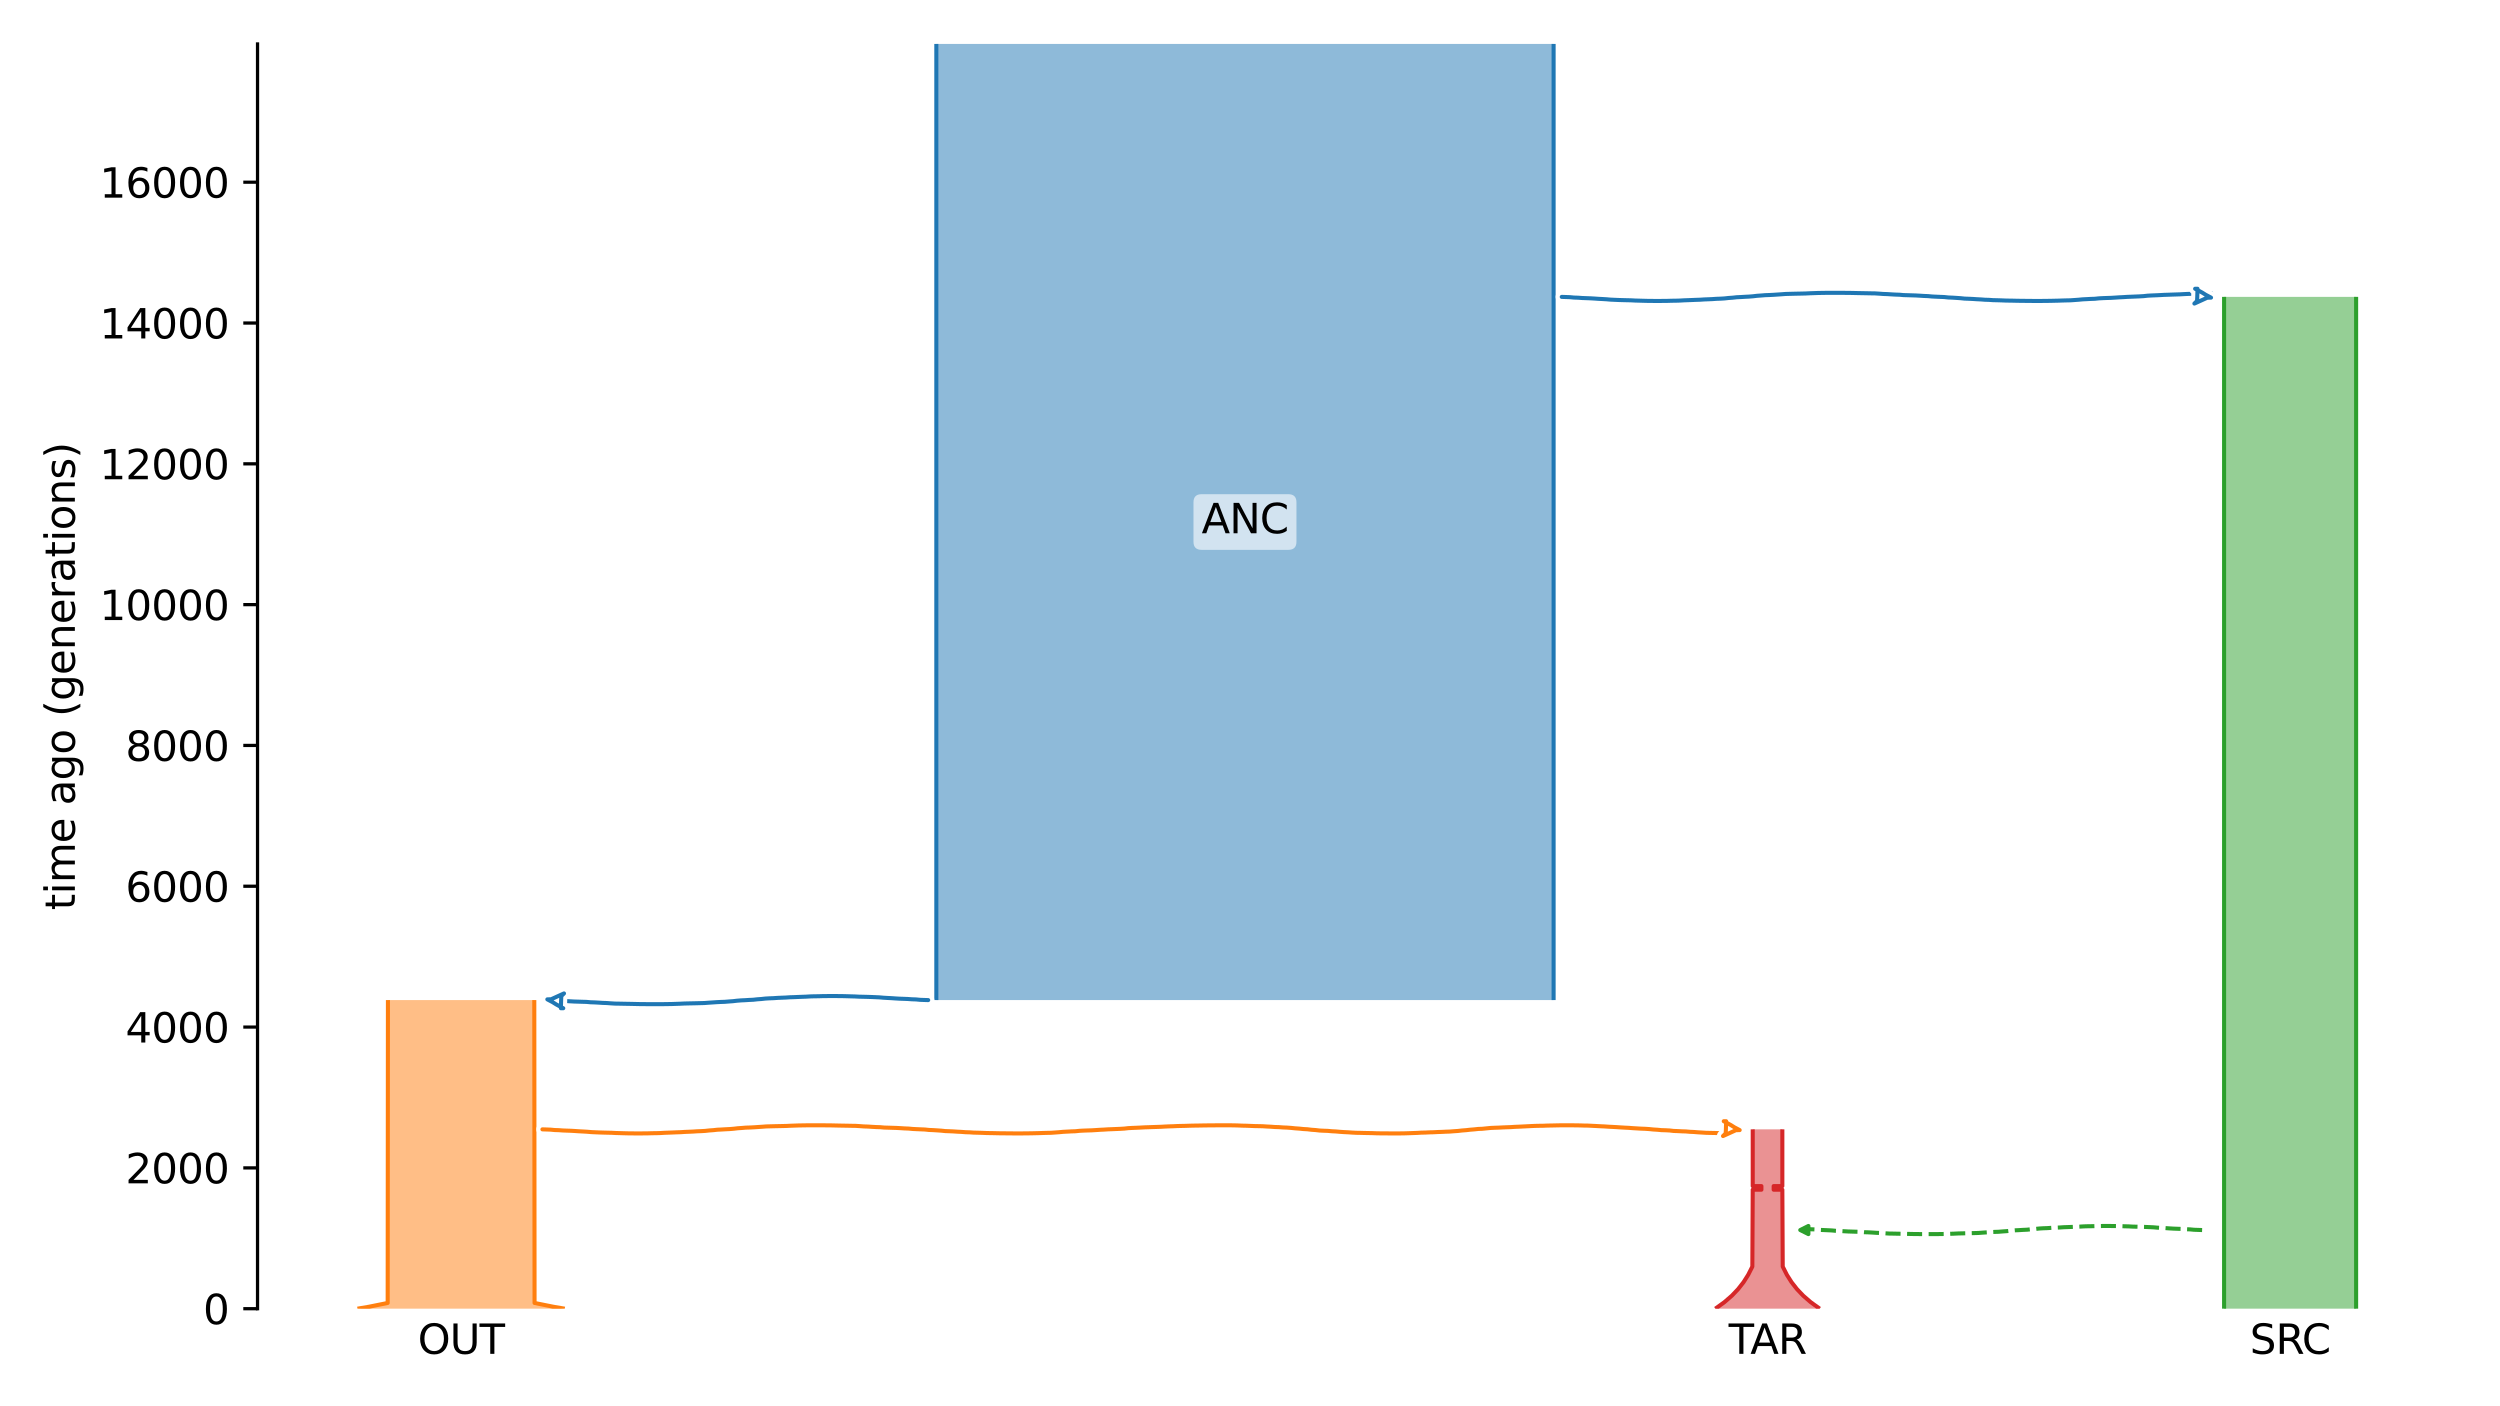 <?xml version="1.0" encoding="utf-8" standalone="no"?>
<!DOCTYPE svg PUBLIC "-//W3C//DTD SVG 1.1//EN"
  "http://www.w3.org/Graphics/SVG/1.1/DTD/svg11.dtd">
<svg xmlns:xlink="http://www.w3.org/1999/xlink" width="614.4pt" height="345.6pt" viewBox="0 0 614.4 345.6" xmlns="http://www.w3.org/2000/svg" version="1.1">
 <defs>
  <style type="text/css">*{stroke-linejoin: round; stroke-linecap: butt}</style>
 </defs>
 <g id="figure_1">
  <g id="patch_1">
   <path d="M 0 345.6 
L 614.4 345.6 
L 614.4 0 
L 0 0 
z
" style="fill: #ffffff"/>
  </g>
  <g id="axes_1">
   <g id="patch_2">
    <path d="M 63.291 321.622 
L 603.6 321.622 
L 603.6 10.8 
L 63.291 10.8 
z
" style="fill: #ffffff"/>
   </g>
   <path d="M 541.189 302.295 
L 540.189 302.263 
L 539.189 302.226 
L 538.189 302.129 
L 537.189 302.096 
L 536.189 302.022 
L 535.189 301.984 
L 534.189 301.948 
L 533.189 301.891 
L 532.189 301.82 
L 531.189 301.768 
L 530.189 301.709 
L 529.189 301.621 
L 528.189 301.575 
L 527.189 301.533 
L 526.189 301.502 
L 525.189 301.476 
L 524.189 301.455 
L 523.189 301.4 
L 522.189 301.373 
L 521.189 301.343 
L 520.189 301.317 
L 519.189 301.306 
L 518.189 301.296 
L 517.189 301.296 
L 516.189 301.306 
L 515.189 301.317 
L 514.189 301.349 
L 513.189 301.36 
L 512.189 301.39 
L 511.189 301.45 
L 510.189 301.487 
L 509.189 301.526 
L 508.189 301.568 
L 507.189 301.601 
L 506.189 301.668 
L 505.189 301.708 
L 504.189 301.75 
L 503.189 301.821 
L 502.189 301.857 
L 501.189 301.916 
L 500.189 302.027 
L 499.189 302.097 
L 498.189 302.21 
L 497.189 302.256 
L 496.189 302.317 
L 495.189 302.366 
L 494.189 302.447 
L 493.189 302.565 
L 492.189 302.635 
L 491.189 302.719 
L 490.189 302.752 
L 489.189 302.803 
L 488.189 302.871 
L 487.189 302.938 
L 486.189 303.014 
L 485.189 303.042 
L 484.189 303.068 
L 483.189 303.091 
L 482.189 303.11 
L 481.189 303.137 
L 480.189 303.187 
L 479.189 303.222 
L 478.189 303.258 
L 477.189 303.273 
L 476.189 303.289 
L 475.189 303.292 
L 474.189 303.295 
L 473.189 303.294 
L 472.189 303.292 
L 471.189 303.279 
L 470.189 303.27 
L 469.189 303.249 
L 468.189 303.226 
L 467.189 303.209 
L 466.189 303.19 
L 465.189 303.17 
L 464.189 303.153 
L 463.189 303.09 
L 462.189 303.015 
L 461.189 302.982 
L 460.189 302.915 
L 459.189 302.861 
L 458.189 302.827 
L 457.189 302.737 
L 456.189 302.708 
L 455.189 302.677 
L 454.189 302.646 
L 453.189 302.591 
L 452.189 302.527 
L 451.189 302.488 
L 450.189 302.392 
L 449.189 302.343 
L 448.189 302.299 
L 447.189 302.259 
L 446.189 302.151 
L 445.189 302.109 
L 443.432 302.047 
" clip-path="url(#pfd2dff879e)" style="fill: none; stroke-dasharray: 3.7,1.6; stroke-dashoffset: 0; stroke: #2ca02c"/>
   <g id="patch_3">
    <path d="M 230.112 10.8 
L 230.112 245.784 
M 381.814 10.8 
L 381.814 245.784 
" clip-path="url(#pfd2dff879e)" style="fill: none; stroke: #ffffff; stroke-width: 3; stroke-linejoin: miter"/>
    <path d="M 230.112 10.8 
L 230.112 245.784 
M 381.814 10.8 
L 381.814 245.784 
" clip-path="url(#pfd2dff879e)" style="fill: none; stroke: #1f77b4; stroke-linejoin: miter"/>
    <g id="PolyCollection_1">
     <path d="M 381.814 10.8 
L 230.112 10.8 
L 230.112 245.784 
L 381.814 245.784 
L 381.814 245.784 
L 381.814 10.8 
z
" clip-path="url(#pfd2dff879e)" style="fill: #1f77b4; fill-opacity: 0.5"/>
    </g>
    <g id="patch_4">
     <path d="M 95.338 245.784 
L 95.275 320.217 
L 90.641 321.149 
L 87.85 321.622 
M 131.308 245.784 
L 131.372 320.217 
L 136.006 321.149 
L 138.796 321.622 
L 138.796 321.622 
" clip-path="url(#pfd2dff879e)" style="fill: none; stroke: #ffffff; stroke-width: 3; stroke-linejoin: miter"/>
     <path d="M 95.338 245.784 
L 95.275 320.217 
L 90.641 321.149 
L 87.85 321.622 
M 131.308 245.784 
L 131.372 320.217 
L 136.006 321.149 
L 138.796 321.622 
L 138.796 321.622 
" clip-path="url(#pfd2dff879e)" style="fill: none; stroke: #ff7f0e; stroke-linejoin: miter"/>
     <g id="PolyCollection_2">
      <path d="M 131.308 245.784 
L 95.338 245.784 
L 95.338 320.203 
L 95.338 320.203 
L 95.275 320.217 
L 95.211 320.232 
L 95.147 320.246 
L 95.083 320.26 
L 95.019 320.275 
L 94.955 320.289 
L 94.89 320.303 
L 94.825 320.318 
L 94.76 320.332 
L 94.695 320.346 
L 94.629 320.361 
L 94.563 320.375 
L 94.497 320.389 
L 94.431 320.404 
L 94.364 320.418 
L 94.297 320.432 
L 94.23 320.447 
L 94.163 320.461 
L 94.096 320.475 
L 94.028 320.49 
L 93.96 320.504 
L 93.892 320.518 
L 93.823 320.533 
L 93.755 320.547 
L 93.686 320.561 
L 93.617 320.576 
L 93.547 320.59 
L 93.478 320.604 
L 93.408 320.619 
L 93.337 320.633 
L 93.267 320.647 
L 93.196 320.662 
L 93.126 320.676 
L 93.054 320.69 
L 92.983 320.705 
L 92.911 320.719 
L 92.839 320.733 
L 92.767 320.748 
L 92.695 320.762 
L 92.622 320.776 
L 92.549 320.791 
L 92.476 320.805 
L 92.403 320.819 
L 92.329 320.834 
L 92.255 320.848 
L 92.181 320.862 
L 92.106 320.877 
L 92.032 320.891 
L 91.957 320.905 
L 91.881 320.92 
L 91.806 320.934 
L 91.73 320.948 
L 91.654 320.963 
L 91.578 320.977 
L 91.501 320.991 
L 91.424 321.006 
L 91.347 321.02 
L 91.27 321.034 
L 91.192 321.049 
L 91.114 321.063 
L 91.036 321.077 
L 90.957 321.092 
L 90.879 321.106 
L 90.8 321.12 
L 90.72 321.135 
L 90.641 321.149 
L 90.561 321.163 
L 90.481 321.178 
L 90.4 321.192 
L 90.319 321.206 
L 90.238 321.221 
L 90.157 321.235 
L 90.076 321.249 
L 89.994 321.264 
L 89.911 321.278 
L 89.829 321.292 
L 89.746 321.307 
L 89.663 321.321 
L 89.58 321.335 
L 89.496 321.35 
L 89.412 321.364 
L 89.328 321.378 
L 89.244 321.393 
L 89.159 321.407 
L 89.074 321.421 
L 88.988 321.436 
L 88.903 321.45 
L 88.817 321.464 
L 88.73 321.479 
L 88.644 321.493 
L 88.557 321.507 
L 88.469 321.522 
L 88.382 321.536 
L 88.294 321.55 
L 88.206 321.565 
L 88.117 321.579 
L 88.029 321.593 
L 87.94 321.608 
L 87.85 321.622 
L 138.796 321.622 
L 138.796 321.622 
L 138.707 321.608 
L 138.618 321.593 
L 138.529 321.579 
L 138.441 321.565 
L 138.352 321.55 
L 138.265 321.536 
L 138.177 321.522 
L 138.09 321.507 
L 138.003 321.493 
L 137.916 321.479 
L 137.83 321.464 
L 137.744 321.45 
L 137.658 321.436 
L 137.573 321.421 
L 137.488 321.407 
L 137.403 321.393 
L 137.318 321.378 
L 137.234 321.364 
L 137.15 321.35 
L 137.067 321.335 
L 136.983 321.321 
L 136.9 321.307 
L 136.817 321.292 
L 136.735 321.278 
L 136.653 321.264 
L 136.571 321.249 
L 136.489 321.235 
L 136.408 321.221 
L 136.327 321.206 
L 136.246 321.192 
L 136.166 321.178 
L 136.086 321.163 
L 136.006 321.149 
L 135.926 321.135 
L 135.847 321.12 
L 135.768 321.106 
L 135.689 321.092 
L 135.611 321.077 
L 135.532 321.063 
L 135.454 321.049 
L 135.377 321.034 
L 135.299 321.02 
L 135.222 321.006 
L 135.145 320.991 
L 135.069 320.977 
L 134.992 320.963 
L 134.916 320.948 
L 134.841 320.934 
L 134.765 320.92 
L 134.69 320.905 
L 134.615 320.891 
L 134.54 320.877 
L 134.466 320.862 
L 134.391 320.848 
L 134.317 320.834 
L 134.244 320.819 
L 134.17 320.805 
L 134.097 320.791 
L 134.024 320.776 
L 133.952 320.762 
L 133.879 320.748 
L 133.807 320.733 
L 133.735 320.719 
L 133.663 320.705 
L 133.592 320.69 
L 133.521 320.676 
L 133.45 320.662 
L 133.379 320.647 
L 133.309 320.633 
L 133.239 320.619 
L 133.169 320.604 
L 133.099 320.59 
L 133.03 320.576 
L 132.961 320.561 
L 132.892 320.547 
L 132.823 320.533 
L 132.755 320.518 
L 132.686 320.504 
L 132.619 320.49 
L 132.551 320.475 
L 132.483 320.461 
L 132.416 320.447 
L 132.349 320.432 
L 132.282 320.418 
L 132.216 320.404 
L 132.149 320.389 
L 132.083 320.375 
L 132.017 320.361 
L 131.952 320.346 
L 131.887 320.332 
L 131.821 320.318 
L 131.756 320.303 
L 131.692 320.289 
L 131.627 320.275 
L 131.563 320.26 
L 131.499 320.246 
L 131.435 320.232 
L 131.372 320.217 
L 131.308 320.203 
L 131.308 320.203 
L 131.308 245.784 
z
" clip-path="url(#pfd2dff879e)" style="fill: #ff7f0e; fill-opacity: 0.5"/>
     </g>
     <g id="patch_5">
      <path d="M 546.592 72.964 
L 546.592 321.622 
M 579.04 72.964 
L 579.04 321.622 
" clip-path="url(#pfd2dff879e)" style="fill: none; stroke: #ffffff; stroke-width: 3; stroke-linejoin: miter"/>
      <path d="M 546.592 72.964 
L 546.592 321.622 
M 579.04 72.964 
L 579.04 321.622 
" clip-path="url(#pfd2dff879e)" style="fill: none; stroke: #2ca02c; stroke-linejoin: miter"/>
      <g id="PolyCollection_3">
       <path d="M 579.04 72.964 
L 546.592 72.964 
L 546.592 321.622 
L 579.04 321.622 
L 579.04 321.622 
L 579.04 72.964 
z
" clip-path="url(#pfd2dff879e)" style="fill: #2ca02c; fill-opacity: 0.5"/>
      </g>
      <g id="patch_6">
       <path d="M 430.75 277.552 
L 430.75 291.498 
L 432.884 291.498 
L 432.884 292.38 
L 430.75 292.38 
L 430.656 311.28 
L 429.634 313.306 
L 428.485 315.118 
L 427.151 316.824 
L 425.627 318.423 
L 423.783 320.023 
L 421.713 321.515 
L 421.55 321.622 
M 438.029 277.552 
L 438.029 291.498 
L 435.896 291.498 
L 435.896 292.38 
L 438.029 292.38 
L 438.123 311.28 
L 439.145 313.306 
L 440.294 315.118 
L 441.629 316.824 
L 443.152 318.423 
L 444.997 320.023 
L 447.067 321.515 
L 447.229 321.622 
L 447.229 321.622 
" clip-path="url(#pfd2dff879e)" style="fill: none; stroke: #ffffff; stroke-width: 3; stroke-linejoin: miter"/>
       <path d="M 430.75 277.552 
L 430.75 291.498 
L 432.884 291.498 
L 432.884 292.38 
L 430.75 292.38 
L 430.656 311.28 
L 429.634 313.306 
L 428.485 315.118 
L 427.151 316.824 
L 425.627 318.423 
L 423.783 320.023 
L 421.713 321.515 
L 421.55 321.622 
M 438.029 277.552 
L 438.029 291.498 
L 435.896 291.498 
L 435.896 292.38 
L 438.029 292.38 
L 438.123 311.28 
L 439.145 313.306 
L 440.294 315.118 
L 441.629 316.824 
L 443.152 318.423 
L 444.997 320.023 
L 447.067 321.515 
L 447.229 321.622 
L 447.229 321.622 
" clip-path="url(#pfd2dff879e)" style="fill: none; stroke: #d62728; stroke-linejoin: miter"/>
       <g id="PolyCollection_4">
        <path d="M 438.029 277.552 
L 430.75 277.552 
L 430.75 291.498 
L 432.884 291.498 
L 432.884 292.38 
L 430.75 292.38 
L 430.75 311.067 
L 430.75 311.067 
L 430.704 311.174 
L 430.656 311.28 
L 430.609 311.387 
L 430.56 311.494 
L 430.511 311.6 
L 430.461 311.707 
L 430.411 311.813 
L 430.36 311.92 
L 430.308 312.027 
L 430.256 312.133 
L 430.203 312.24 
L 430.149 312.347 
L 430.095 312.453 
L 430.04 312.56 
L 429.984 312.666 
L 429.928 312.773 
L 429.871 312.88 
L 429.813 312.986 
L 429.754 313.093 
L 429.695 313.199 
L 429.634 313.306 
L 429.574 313.413 
L 429.512 313.519 
L 429.449 313.626 
L 429.386 313.733 
L 429.322 313.839 
L 429.257 313.946 
L 429.191 314.052 
L 429.124 314.159 
L 429.057 314.266 
L 428.989 314.372 
L 428.919 314.479 
L 428.849 314.585 
L 428.778 314.692 
L 428.706 314.799 
L 428.634 314.905 
L 428.56 315.012 
L 428.485 315.118 
L 428.409 315.225 
L 428.333 315.332 
L 428.255 315.438 
L 428.177 315.545 
L 428.097 315.652 
L 428.016 315.758 
L 427.935 315.865 
L 427.852 315.971 
L 427.768 316.078 
L 427.683 316.185 
L 427.597 316.291 
L 427.51 316.398 
L 427.422 316.504 
L 427.333 316.611 
L 427.242 316.718 
L 427.151 316.824 
L 427.058 316.931 
L 426.964 317.038 
L 426.869 317.144 
L 426.772 317.251 
L 426.675 317.357 
L 426.576 317.464 
L 426.476 317.571 
L 426.374 317.677 
L 426.272 317.784 
L 426.168 317.89 
L 426.062 317.997 
L 425.956 318.104 
L 425.847 318.21 
L 425.738 318.317 
L 425.627 318.423 
L 425.515 318.53 
L 425.401 318.637 
L 425.286 318.743 
L 425.169 318.85 
L 425.051 318.957 
L 424.931 319.063 
L 424.81 319.17 
L 424.687 319.276 
L 424.563 319.383 
L 424.437 319.49 
L 424.31 319.596 
L 424.18 319.703 
L 424.05 319.809 
L 423.917 319.916 
L 423.783 320.023 
L 423.647 320.129 
L 423.509 320.236 
L 423.37 320.343 
L 423.229 320.449 
L 423.085 320.556 
L 422.941 320.662 
L 422.794 320.769 
L 422.645 320.876 
L 422.495 320.982 
L 422.342 321.089 
L 422.188 321.195 
L 422.032 321.302 
L 421.873 321.409 
L 421.713 321.515 
L 421.55 321.622 
L 447.229 321.622 
L 447.229 321.622 
L 447.067 321.515 
L 446.906 321.409 
L 446.748 321.302 
L 446.592 321.195 
L 446.437 321.089 
L 446.285 320.982 
L 446.134 320.876 
L 445.986 320.769 
L 445.839 320.662 
L 445.694 320.556 
L 445.551 320.449 
L 445.41 320.343 
L 445.27 320.236 
L 445.133 320.129 
L 444.997 320.023 
L 444.863 319.916 
L 444.73 319.809 
L 444.599 319.703 
L 444.47 319.596 
L 444.342 319.49 
L 444.216 319.383 
L 444.092 319.276 
L 443.969 319.17 
L 443.848 319.063 
L 443.728 318.957 
L 443.61 318.85 
L 443.494 318.743 
L 443.378 318.637 
L 443.265 318.53 
L 443.152 318.423 
L 443.042 318.317 
L 442.932 318.21 
L 442.824 318.104 
L 442.717 317.997 
L 442.612 317.89 
L 442.508 317.784 
L 442.405 317.677 
L 442.304 317.571 
L 442.204 317.464 
L 442.105 317.357 
L 442.007 317.251 
L 441.911 317.144 
L 441.816 317.038 
L 441.722 316.931 
L 441.629 316.824 
L 441.537 316.718 
L 441.447 316.611 
L 441.357 316.504 
L 441.269 316.398 
L 441.182 316.291 
L 441.096 316.185 
L 441.011 316.078 
L 440.928 315.971 
L 440.845 315.865 
L 440.763 315.758 
L 440.683 315.652 
L 440.603 315.545 
L 440.524 315.438 
L 440.447 315.332 
L 440.37 315.225 
L 440.294 315.118 
L 440.22 315.012 
L 440.146 314.905 
L 440.073 314.799 
L 440.001 314.692 
L 439.93 314.585 
L 439.86 314.479 
L 439.791 314.372 
L 439.723 314.266 
L 439.655 314.159 
L 439.588 314.052 
L 439.523 313.946 
L 439.458 313.839 
L 439.394 313.733 
L 439.33 313.626 
L 439.268 313.519 
L 439.206 313.413 
L 439.145 313.306 
L 439.085 313.199 
L 439.025 313.093 
L 438.967 312.986 
L 438.909 312.88 
L 438.852 312.773 
L 438.795 312.666 
L 438.74 312.56 
L 438.684 312.453 
L 438.63 312.347 
L 438.576 312.24 
L 438.524 312.133 
L 438.471 312.027 
L 438.42 311.92 
L 438.369 311.813 
L 438.318 311.707 
L 438.269 311.6 
L 438.219 311.494 
L 438.171 311.387 
L 438.123 311.28 
L 438.076 311.174 
L 438.029 311.067 
L 438.029 311.067 
L 438.029 292.38 
L 435.896 292.38 
L 435.896 291.498 
L 438.029 291.498 
L 438.029 277.552 
z
" clip-path="url(#pfd2dff879e)" style="fill: #d62728; fill-opacity: 0.5"/>
       </g>
       <g id="matplotlib.axis_1">
        <g id="xtick_1">
         <g id="line2d_1"/>
         <g id="text_1">
          <!-- OUT -->
          <g transform="translate(102.674 332.72) scale(0.1 -0.1)">
           <defs>
            <path id="DejaVuSans-4f" d="M 2522 4238 
Q 1834 4238 1429 3725 
Q 1025 3213 1025 2328 
Q 1025 1447 1429 934 
Q 1834 422 2522 422 
Q 3209 422 3611 934 
Q 4013 1447 4013 2328 
Q 4013 3213 3611 3725 
Q 3209 4238 2522 4238 
z
M 2522 4750 
Q 3503 4750 4090 4092 
Q 4678 3434 4678 2328 
Q 4678 1225 4090 567 
Q 3503 -91 2522 -91 
Q 1538 -91 948 565 
Q 359 1222 359 2328 
Q 359 3434 948 4092 
Q 1538 4750 2522 4750 
z
" transform="scale(0.016)"/>
            <path id="DejaVuSans-55" d="M 556 4666 
L 1191 4666 
L 1191 1831 
Q 1191 1081 1462 751 
Q 1734 422 2344 422 
Q 2950 422 3222 751 
Q 3494 1081 3494 1831 
L 3494 4666 
L 4128 4666 
L 4128 1753 
Q 4128 841 3676 375 
Q 3225 -91 2344 -91 
Q 1459 -91 1007 375 
Q 556 841 556 1753 
L 556 4666 
z
" transform="scale(0.016)"/>
            <path id="DejaVuSans-54" d="M -19 4666 
L 3928 4666 
L 3928 4134 
L 2272 4134 
L 2272 0 
L 1638 0 
L 1638 4134 
L -19 4134 
L -19 4666 
z
" transform="scale(0.016)"/>
           </defs>
           <use xlink:href="#DejaVuSans-4f"/>
           <use xlink:href="#DejaVuSans-55" x="78.711"/>
           <use xlink:href="#DejaVuSans-54" x="151.904"/>
          </g>
         </g>
        </g>
        <g id="xtick_2">
         <g id="line2d_2"/>
         <g id="text_2">
          <!-- SRC -->
          <g transform="translate(552.927 332.72) scale(0.1 -0.1)">
           <defs>
            <path id="DejaVuSans-53" d="M 3425 4513 
L 3425 3897 
Q 3066 4069 2747 4153 
Q 2428 4238 2131 4238 
Q 1616 4238 1336 4038 
Q 1056 3838 1056 3469 
Q 1056 3159 1242 3001 
Q 1428 2844 1947 2747 
L 2328 2669 
Q 3034 2534 3370 2195 
Q 3706 1856 3706 1288 
Q 3706 609 3251 259 
Q 2797 -91 1919 -91 
Q 1588 -91 1214 -16 
Q 841 59 441 206 
L 441 856 
Q 825 641 1194 531 
Q 1563 422 1919 422 
Q 2459 422 2753 634 
Q 3047 847 3047 1241 
Q 3047 1584 2836 1778 
Q 2625 1972 2144 2069 
L 1759 2144 
Q 1053 2284 737 2584 
Q 422 2884 422 3419 
Q 422 4038 858 4394 
Q 1294 4750 2059 4750 
Q 2388 4750 2728 4690 
Q 3069 4631 3425 4513 
z
" transform="scale(0.016)"/>
            <path id="DejaVuSans-52" d="M 2841 2188 
Q 3044 2119 3236 1894 
Q 3428 1669 3622 1275 
L 4263 0 
L 3584 0 
L 2988 1197 
Q 2756 1666 2539 1819 
Q 2322 1972 1947 1972 
L 1259 1972 
L 1259 0 
L 628 0 
L 628 4666 
L 2053 4666 
Q 2853 4666 3247 4331 
Q 3641 3997 3641 3322 
Q 3641 2881 3436 2590 
Q 3231 2300 2841 2188 
z
M 1259 4147 
L 1259 2491 
L 2053 2491 
Q 2509 2491 2742 2702 
Q 2975 2913 2975 3322 
Q 2975 3731 2742 3939 
Q 2509 4147 2053 4147 
L 1259 4147 
z
" transform="scale(0.016)"/>
            <path id="DejaVuSans-43" d="M 4122 4306 
L 4122 3641 
Q 3803 3938 3442 4084 
Q 3081 4231 2675 4231 
Q 1875 4231 1450 3742 
Q 1025 3253 1025 2328 
Q 1025 1406 1450 917 
Q 1875 428 2675 428 
Q 3081 428 3442 575 
Q 3803 722 4122 1019 
L 4122 359 
Q 3791 134 3420 21 
Q 3050 -91 2638 -91 
Q 1578 -91 968 557 
Q 359 1206 359 2328 
Q 359 3453 968 4101 
Q 1578 4750 2638 4750 
Q 3056 4750 3426 4639 
Q 3797 4528 4122 4306 
z
" transform="scale(0.016)"/>
           </defs>
           <use xlink:href="#DejaVuSans-53"/>
           <use xlink:href="#DejaVuSans-52" x="63.477"/>
           <use xlink:href="#DejaVuSans-43" x="127.959"/>
          </g>
         </g>
        </g>
        <g id="xtick_3">
         <g id="line2d_3"/>
         <g id="text_3">
          <!-- TAR -->
          <g transform="translate(424.829 332.72) scale(0.1 -0.1)">
           <defs>
            <path id="DejaVuSans-41" d="M 2188 4044 
L 1331 1722 
L 3047 1722 
L 2188 4044 
z
M 1831 4666 
L 2547 4666 
L 4325 0 
L 3669 0 
L 3244 1197 
L 1141 1197 
L 716 0 
L 50 0 
L 1831 4666 
z
" transform="scale(0.016)"/>
           </defs>
           <use xlink:href="#DejaVuSans-54"/>
           <use xlink:href="#DejaVuSans-41" x="53.334"/>
           <use xlink:href="#DejaVuSans-52" x="121.742"/>
          </g>
         </g>
        </g>
       </g>
       <g id="matplotlib.axis_2">
        <g id="ytick_1">
         <g id="line2d_4">
          <defs>
           <path id="mdf2fa608f6" d="M 0 0 
L -3.5 0 
" style="stroke: #000000; stroke-width: 0.8"/>
          </defs>
          <g>
           <use xlink:href="#mdf2fa608f6" x="63.291" y="321.622" style="stroke: #000000; stroke-width: 0.8"/>
          </g>
         </g>
         <g id="text_4">
          <!-- 0 -->
          <g transform="translate(49.928 325.421) scale(0.1 -0.1)">
           <defs>
            <path id="DejaVuSans-30" d="M 2034 4250 
Q 1547 4250 1301 3770 
Q 1056 3291 1056 2328 
Q 1056 1369 1301 889 
Q 1547 409 2034 409 
Q 2525 409 2770 889 
Q 3016 1369 3016 2328 
Q 3016 3291 2770 3770 
Q 2525 4250 2034 4250 
z
M 2034 4750 
Q 2819 4750 3233 4129 
Q 3647 3509 3647 2328 
Q 3647 1150 3233 529 
Q 2819 -91 2034 -91 
Q 1250 -91 836 529 
Q 422 1150 422 2328 
Q 422 3509 836 4129 
Q 1250 4750 2034 4750 
z
" transform="scale(0.016)"/>
           </defs>
           <use xlink:href="#DejaVuSans-30"/>
          </g>
         </g>
        </g>
        <g id="ytick_2">
         <g id="line2d_5">
          <g>
           <use xlink:href="#mdf2fa608f6" x="63.291" y="287.016" style="stroke: #000000; stroke-width: 0.8"/>
          </g>
         </g>
         <g id="text_5">
          <!-- 2000 -->
          <g transform="translate(30.841 290.816) scale(0.1 -0.1)">
           <defs>
            <path id="DejaVuSans-32" d="M 1228 531 
L 3431 531 
L 3431 0 
L 469 0 
L 469 531 
Q 828 903 1448 1529 
Q 2069 2156 2228 2338 
Q 2531 2678 2651 2914 
Q 2772 3150 2772 3378 
Q 2772 3750 2511 3984 
Q 2250 4219 1831 4219 
Q 1534 4219 1204 4116 
Q 875 4013 500 3803 
L 500 4441 
Q 881 4594 1212 4672 
Q 1544 4750 1819 4750 
Q 2544 4750 2975 4387 
Q 3406 4025 3406 3419 
Q 3406 3131 3298 2873 
Q 3191 2616 2906 2266 
Q 2828 2175 2409 1742 
Q 1991 1309 1228 531 
z
" transform="scale(0.016)"/>
           </defs>
           <use xlink:href="#DejaVuSans-32"/>
           <use xlink:href="#DejaVuSans-30" x="63.623"/>
           <use xlink:href="#DejaVuSans-30" x="127.246"/>
           <use xlink:href="#DejaVuSans-30" x="190.869"/>
          </g>
         </g>
        </g>
        <g id="ytick_3">
         <g id="line2d_6">
          <g>
           <use xlink:href="#mdf2fa608f6" x="63.291" y="252.411" style="stroke: #000000; stroke-width: 0.8"/>
          </g>
         </g>
         <g id="text_6">
          <!-- 4000 -->
          <g transform="translate(30.841 256.21) scale(0.1 -0.1)">
           <defs>
            <path id="DejaVuSans-34" d="M 2419 4116 
L 825 1625 
L 2419 1625 
L 2419 4116 
z
M 2253 4666 
L 3047 4666 
L 3047 1625 
L 3713 1625 
L 3713 1100 
L 3047 1100 
L 3047 0 
L 2419 0 
L 2419 1100 
L 313 1100 
L 313 1709 
L 2253 4666 
z
" transform="scale(0.016)"/>
           </defs>
           <use xlink:href="#DejaVuSans-34"/>
           <use xlink:href="#DejaVuSans-30" x="63.623"/>
           <use xlink:href="#DejaVuSans-30" x="127.246"/>
           <use xlink:href="#DejaVuSans-30" x="190.869"/>
          </g>
         </g>
        </g>
        <g id="ytick_4">
         <g id="line2d_7">
          <g>
           <use xlink:href="#mdf2fa608f6" x="63.291" y="217.806" style="stroke: #000000; stroke-width: 0.8"/>
          </g>
         </g>
         <g id="text_7">
          <!-- 6000 -->
          <g transform="translate(30.841 221.605) scale(0.1 -0.1)">
           <defs>
            <path id="DejaVuSans-36" d="M 2113 2584 
Q 1688 2584 1439 2293 
Q 1191 2003 1191 1497 
Q 1191 994 1439 701 
Q 1688 409 2113 409 
Q 2538 409 2786 701 
Q 3034 994 3034 1497 
Q 3034 2003 2786 2293 
Q 2538 2584 2113 2584 
z
M 3366 4563 
L 3366 3988 
Q 3128 4100 2886 4159 
Q 2644 4219 2406 4219 
Q 1781 4219 1451 3797 
Q 1122 3375 1075 2522 
Q 1259 2794 1537 2939 
Q 1816 3084 2150 3084 
Q 2853 3084 3261 2657 
Q 3669 2231 3669 1497 
Q 3669 778 3244 343 
Q 2819 -91 2113 -91 
Q 1303 -91 875 529 
Q 447 1150 447 2328 
Q 447 3434 972 4092 
Q 1497 4750 2381 4750 
Q 2619 4750 2861 4703 
Q 3103 4656 3366 4563 
z
" transform="scale(0.016)"/>
           </defs>
           <use xlink:href="#DejaVuSans-36"/>
           <use xlink:href="#DejaVuSans-30" x="63.623"/>
           <use xlink:href="#DejaVuSans-30" x="127.246"/>
           <use xlink:href="#DejaVuSans-30" x="190.869"/>
          </g>
         </g>
        </g>
        <g id="ytick_5">
         <g id="line2d_8">
          <g>
           <use xlink:href="#mdf2fa608f6" x="63.291" y="183.2" style="stroke: #000000; stroke-width: 0.8"/>
          </g>
         </g>
         <g id="text_8">
          <!-- 8000 -->
          <g transform="translate(30.841 186.999) scale(0.1 -0.1)">
           <defs>
            <path id="DejaVuSans-38" d="M 2034 2216 
Q 1584 2216 1326 1975 
Q 1069 1734 1069 1313 
Q 1069 891 1326 650 
Q 1584 409 2034 409 
Q 2484 409 2743 651 
Q 3003 894 3003 1313 
Q 3003 1734 2745 1975 
Q 2488 2216 2034 2216 
z
M 1403 2484 
Q 997 2584 770 2862 
Q 544 3141 544 3541 
Q 544 4100 942 4425 
Q 1341 4750 2034 4750 
Q 2731 4750 3128 4425 
Q 3525 4100 3525 3541 
Q 3525 3141 3298 2862 
Q 3072 2584 2669 2484 
Q 3125 2378 3379 2068 
Q 3634 1759 3634 1313 
Q 3634 634 3220 271 
Q 2806 -91 2034 -91 
Q 1263 -91 848 271 
Q 434 634 434 1313 
Q 434 1759 690 2068 
Q 947 2378 1403 2484 
z
M 1172 3481 
Q 1172 3119 1398 2916 
Q 1625 2713 2034 2713 
Q 2441 2713 2670 2916 
Q 2900 3119 2900 3481 
Q 2900 3844 2670 4047 
Q 2441 4250 2034 4250 
Q 1625 4250 1398 4047 
Q 1172 3844 1172 3481 
z
" transform="scale(0.016)"/>
           </defs>
           <use xlink:href="#DejaVuSans-38"/>
           <use xlink:href="#DejaVuSans-30" x="63.623"/>
           <use xlink:href="#DejaVuSans-30" x="127.246"/>
           <use xlink:href="#DejaVuSans-30" x="190.869"/>
          </g>
         </g>
        </g>
        <g id="ytick_6">
         <g id="line2d_9">
          <g>
           <use xlink:href="#mdf2fa608f6" x="63.291" y="148.595" style="stroke: #000000; stroke-width: 0.8"/>
          </g>
         </g>
         <g id="text_9">
          <!-- 10000 -->
          <g transform="translate(24.478 152.394) scale(0.1 -0.1)">
           <defs>
            <path id="DejaVuSans-31" d="M 794 531 
L 1825 531 
L 1825 4091 
L 703 3866 
L 703 4441 
L 1819 4666 
L 2450 4666 
L 2450 531 
L 3481 531 
L 3481 0 
L 794 0 
L 794 531 
z
" transform="scale(0.016)"/>
           </defs>
           <use xlink:href="#DejaVuSans-31"/>
           <use xlink:href="#DejaVuSans-30" x="63.623"/>
           <use xlink:href="#DejaVuSans-30" x="127.246"/>
           <use xlink:href="#DejaVuSans-30" x="190.869"/>
           <use xlink:href="#DejaVuSans-30" x="254.492"/>
          </g>
         </g>
        </g>
        <g id="ytick_7">
         <g id="line2d_10">
          <g>
           <use xlink:href="#mdf2fa608f6" x="63.291" y="113.989" style="stroke: #000000; stroke-width: 0.8"/>
          </g>
         </g>
         <g id="text_10">
          <!-- 12000 -->
          <g transform="translate(24.478 117.788) scale(0.1 -0.1)">
           <use xlink:href="#DejaVuSans-31"/>
           <use xlink:href="#DejaVuSans-32" x="63.623"/>
           <use xlink:href="#DejaVuSans-30" x="127.246"/>
           <use xlink:href="#DejaVuSans-30" x="190.869"/>
           <use xlink:href="#DejaVuSans-30" x="254.492"/>
          </g>
         </g>
        </g>
        <g id="ytick_8">
         <g id="line2d_11">
          <g>
           <use xlink:href="#mdf2fa608f6" x="63.291" y="79.384" style="stroke: #000000; stroke-width: 0.8"/>
          </g>
         </g>
         <g id="text_11">
          <!-- 14000 -->
          <g transform="translate(24.478 83.183) scale(0.1 -0.1)">
           <use xlink:href="#DejaVuSans-31"/>
           <use xlink:href="#DejaVuSans-34" x="63.623"/>
           <use xlink:href="#DejaVuSans-30" x="127.246"/>
           <use xlink:href="#DejaVuSans-30" x="190.869"/>
           <use xlink:href="#DejaVuSans-30" x="254.492"/>
          </g>
         </g>
        </g>
        <g id="ytick_9">
         <g id="line2d_12">
          <g>
           <use xlink:href="#mdf2fa608f6" x="63.291" y="44.778" style="stroke: #000000; stroke-width: 0.8"/>
          </g>
         </g>
         <g id="text_12">
          <!-- 16000 -->
          <g transform="translate(24.478 48.577) scale(0.1 -0.1)">
           <use xlink:href="#DejaVuSans-31"/>
           <use xlink:href="#DejaVuSans-36" x="63.623"/>
           <use xlink:href="#DejaVuSans-30" x="127.246"/>
           <use xlink:href="#DejaVuSans-30" x="190.869"/>
           <use xlink:href="#DejaVuSans-30" x="254.492"/>
          </g>
         </g>
        </g>
        <g id="text_13">
         <!-- time ago (generations) -->
         <g transform="translate(18.398 223.682) rotate(-90) scale(0.1 -0.1)">
          <defs>
           <path id="DejaVuSans-74" d="M 1172 4494 
L 1172 3500 
L 2356 3500 
L 2356 3053 
L 1172 3053 
L 1172 1153 
Q 1172 725 1289 603 
Q 1406 481 1766 481 
L 2356 481 
L 2356 0 
L 1766 0 
Q 1100 0 847 248 
Q 594 497 594 1153 
L 594 3053 
L 172 3053 
L 172 3500 
L 594 3500 
L 594 4494 
L 1172 4494 
z
" transform="scale(0.016)"/>
           <path id="DejaVuSans-69" d="M 603 3500 
L 1178 3500 
L 1178 0 
L 603 0 
L 603 3500 
z
M 603 4863 
L 1178 4863 
L 1178 4134 
L 603 4134 
L 603 4863 
z
" transform="scale(0.016)"/>
           <path id="DejaVuSans-6d" d="M 3328 2828 
Q 3544 3216 3844 3400 
Q 4144 3584 4550 3584 
Q 5097 3584 5394 3201 
Q 5691 2819 5691 2113 
L 5691 0 
L 5113 0 
L 5113 2094 
Q 5113 2597 4934 2840 
Q 4756 3084 4391 3084 
Q 3944 3084 3684 2787 
Q 3425 2491 3425 1978 
L 3425 0 
L 2847 0 
L 2847 2094 
Q 2847 2600 2669 2842 
Q 2491 3084 2119 3084 
Q 1678 3084 1418 2786 
Q 1159 2488 1159 1978 
L 1159 0 
L 581 0 
L 581 3500 
L 1159 3500 
L 1159 2956 
Q 1356 3278 1631 3431 
Q 1906 3584 2284 3584 
Q 2666 3584 2933 3390 
Q 3200 3197 3328 2828 
z
" transform="scale(0.016)"/>
           <path id="DejaVuSans-65" d="M 3597 1894 
L 3597 1613 
L 953 1613 
Q 991 1019 1311 708 
Q 1631 397 2203 397 
Q 2534 397 2845 478 
Q 3156 559 3463 722 
L 3463 178 
Q 3153 47 2828 -22 
Q 2503 -91 2169 -91 
Q 1331 -91 842 396 
Q 353 884 353 1716 
Q 353 2575 817 3079 
Q 1281 3584 2069 3584 
Q 2775 3584 3186 3129 
Q 3597 2675 3597 1894 
z
M 3022 2063 
Q 3016 2534 2758 2815 
Q 2500 3097 2075 3097 
Q 1594 3097 1305 2825 
Q 1016 2553 972 2059 
L 3022 2063 
z
" transform="scale(0.016)"/>
           <path id="DejaVuSans-20" transform="scale(0.016)"/>
           <path id="DejaVuSans-61" d="M 2194 1759 
Q 1497 1759 1228 1600 
Q 959 1441 959 1056 
Q 959 750 1161 570 
Q 1363 391 1709 391 
Q 2188 391 2477 730 
Q 2766 1069 2766 1631 
L 2766 1759 
L 2194 1759 
z
M 3341 1997 
L 3341 0 
L 2766 0 
L 2766 531 
Q 2569 213 2275 61 
Q 1981 -91 1556 -91 
Q 1019 -91 701 211 
Q 384 513 384 1019 
Q 384 1609 779 1909 
Q 1175 2209 1959 2209 
L 2766 2209 
L 2766 2266 
Q 2766 2663 2505 2880 
Q 2244 3097 1772 3097 
Q 1472 3097 1187 3025 
Q 903 2953 641 2809 
L 641 3341 
Q 956 3463 1253 3523 
Q 1550 3584 1831 3584 
Q 2591 3584 2966 3190 
Q 3341 2797 3341 1997 
z
" transform="scale(0.016)"/>
           <path id="DejaVuSans-67" d="M 2906 1791 
Q 2906 2416 2648 2759 
Q 2391 3103 1925 3103 
Q 1463 3103 1205 2759 
Q 947 2416 947 1791 
Q 947 1169 1205 825 
Q 1463 481 1925 481 
Q 2391 481 2648 825 
Q 2906 1169 2906 1791 
z
M 3481 434 
Q 3481 -459 3084 -895 
Q 2688 -1331 1869 -1331 
Q 1566 -1331 1297 -1286 
Q 1028 -1241 775 -1147 
L 775 -588 
Q 1028 -725 1275 -790 
Q 1522 -856 1778 -856 
Q 2344 -856 2625 -561 
Q 2906 -266 2906 331 
L 2906 616 
Q 2728 306 2450 153 
Q 2172 0 1784 0 
Q 1141 0 747 490 
Q 353 981 353 1791 
Q 353 2603 747 3093 
Q 1141 3584 1784 3584 
Q 2172 3584 2450 3431 
Q 2728 3278 2906 2969 
L 2906 3500 
L 3481 3500 
L 3481 434 
z
" transform="scale(0.016)"/>
           <path id="DejaVuSans-6f" d="M 1959 3097 
Q 1497 3097 1228 2736 
Q 959 2375 959 1747 
Q 959 1119 1226 758 
Q 1494 397 1959 397 
Q 2419 397 2687 759 
Q 2956 1122 2956 1747 
Q 2956 2369 2687 2733 
Q 2419 3097 1959 3097 
z
M 1959 3584 
Q 2709 3584 3137 3096 
Q 3566 2609 3566 1747 
Q 3566 888 3137 398 
Q 2709 -91 1959 -91 
Q 1206 -91 779 398 
Q 353 888 353 1747 
Q 353 2609 779 3096 
Q 1206 3584 1959 3584 
z
" transform="scale(0.016)"/>
           <path id="DejaVuSans-28" d="M 1984 4856 
Q 1566 4138 1362 3434 
Q 1159 2731 1159 2009 
Q 1159 1288 1364 580 
Q 1569 -128 1984 -844 
L 1484 -844 
Q 1016 -109 783 600 
Q 550 1309 550 2009 
Q 550 2706 781 3412 
Q 1013 4119 1484 4856 
L 1984 4856 
z
" transform="scale(0.016)"/>
           <path id="DejaVuSans-6e" d="M 3513 2113 
L 3513 0 
L 2938 0 
L 2938 2094 
Q 2938 2591 2744 2837 
Q 2550 3084 2163 3084 
Q 1697 3084 1428 2787 
Q 1159 2491 1159 1978 
L 1159 0 
L 581 0 
L 581 3500 
L 1159 3500 
L 1159 2956 
Q 1366 3272 1645 3428 
Q 1925 3584 2291 3584 
Q 2894 3584 3203 3211 
Q 3513 2838 3513 2113 
z
" transform="scale(0.016)"/>
           <path id="DejaVuSans-72" d="M 2631 2963 
Q 2534 3019 2420 3045 
Q 2306 3072 2169 3072 
Q 1681 3072 1420 2755 
Q 1159 2438 1159 1844 
L 1159 0 
L 581 0 
L 581 3500 
L 1159 3500 
L 1159 2956 
Q 1341 3275 1631 3429 
Q 1922 3584 2338 3584 
Q 2397 3584 2469 3576 
Q 2541 3569 2628 3553 
L 2631 2963 
z
" transform="scale(0.016)"/>
           <path id="DejaVuSans-73" d="M 2834 3397 
L 2834 2853 
Q 2591 2978 2328 3040 
Q 2066 3103 1784 3103 
Q 1356 3103 1142 2972 
Q 928 2841 928 2578 
Q 928 2378 1081 2264 
Q 1234 2150 1697 2047 
L 1894 2003 
Q 2506 1872 2764 1633 
Q 3022 1394 3022 966 
Q 3022 478 2636 193 
Q 2250 -91 1575 -91 
Q 1294 -91 989 -36 
Q 684 19 347 128 
L 347 722 
Q 666 556 975 473 
Q 1284 391 1588 391 
Q 1994 391 2212 530 
Q 2431 669 2431 922 
Q 2431 1156 2273 1281 
Q 2116 1406 1581 1522 
L 1381 1569 
Q 847 1681 609 1914 
Q 372 2147 372 2553 
Q 372 3047 722 3315 
Q 1072 3584 1716 3584 
Q 2034 3584 2315 3537 
Q 2597 3491 2834 3397 
z
" transform="scale(0.016)"/>
           <path id="DejaVuSans-29" d="M 513 4856 
L 1013 4856 
Q 1481 4119 1714 3412 
Q 1947 2706 1947 2009 
Q 1947 1309 1714 600 
Q 1481 -109 1013 -844 
L 513 -844 
Q 928 -128 1133 580 
Q 1338 1288 1338 2009 
Q 1338 2731 1133 3434 
Q 928 4138 513 4856 
z
" transform="scale(0.016)"/>
          </defs>
          <use xlink:href="#DejaVuSans-74"/>
          <use xlink:href="#DejaVuSans-69" x="39.209"/>
          <use xlink:href="#DejaVuSans-6d" x="66.992"/>
          <use xlink:href="#DejaVuSans-65" x="164.404"/>
          <use xlink:href="#DejaVuSans-20" x="225.928"/>
          <use xlink:href="#DejaVuSans-61" x="257.715"/>
          <use xlink:href="#DejaVuSans-67" x="318.994"/>
          <use xlink:href="#DejaVuSans-6f" x="382.471"/>
          <use xlink:href="#DejaVuSans-20" x="443.652"/>
          <use xlink:href="#DejaVuSans-28" x="475.439"/>
          <use xlink:href="#DejaVuSans-67" x="514.453"/>
          <use xlink:href="#DejaVuSans-65" x="577.93"/>
          <use xlink:href="#DejaVuSans-6e" x="639.453"/>
          <use xlink:href="#DejaVuSans-65" x="702.832"/>
          <use xlink:href="#DejaVuSans-72" x="764.355"/>
          <use xlink:href="#DejaVuSans-61" x="805.469"/>
          <use xlink:href="#DejaVuSans-74" x="866.748"/>
          <use xlink:href="#DejaVuSans-69" x="905.957"/>
          <use xlink:href="#DejaVuSans-6f" x="933.74"/>
          <use xlink:href="#DejaVuSans-6e" x="994.922"/>
          <use xlink:href="#DejaVuSans-73" x="1058.301"/>
          <use xlink:href="#DejaVuSans-29" x="1110.4"/>
         </g>
        </g>
       </g>
       <g id="patch_7">
        <path d="M 228.113 245.784 
L 227.113 245.753 
L 226.113 245.716 
L 225.113 245.618 
L 224.113 245.585 
L 223.113 245.512 
L 222.113 245.473 
L 221.113 245.438 
L 220.113 245.38 
L 219.113 245.31 
L 218.113 245.258 
L 217.113 245.199 
L 216.113 245.11 
L 215.113 245.064 
L 214.113 245.022 
L 213.113 244.991 
L 212.113 244.965 
L 211.113 244.944 
L 210.113 244.89 
L 209.113 244.862 
L 208.113 244.832 
L 207.113 244.807 
L 206.113 244.796 
L 205.113 244.785 
L 204.113 244.786 
L 203.113 244.795 
L 202.113 244.807 
L 201.113 244.838 
L 200.113 244.849 
L 199.113 244.879 
L 198.113 244.939 
L 197.113 244.976 
L 196.113 245.015 
L 195.113 245.058 
L 194.113 245.09 
L 193.113 245.158 
L 192.113 245.197 
L 191.113 245.24 
L 190.113 245.31 
L 189.113 245.347 
L 188.113 245.405 
L 187.113 245.516 
L 186.113 245.587 
L 185.113 245.699 
L 184.113 245.745 
L 183.113 245.807 
L 182.113 245.855 
L 181.113 245.936 
L 180.113 246.054 
L 179.113 246.125 
L 178.113 246.208 
L 177.113 246.241 
L 176.113 246.292 
L 175.113 246.361 
L 174.113 246.427 
L 173.113 246.504 
L 172.113 246.531 
L 171.113 246.558 
L 170.113 246.58 
L 169.113 246.6 
L 168.113 246.626 
L 167.113 246.676 
L 166.113 246.711 
L 165.113 246.747 
L 164.113 246.762 
L 163.113 246.778 
L 162.113 246.781 
L 161.113 246.784 
L 160.113 246.783 
L 159.113 246.781 
L 158.113 246.768 
L 157.113 246.76 
L 156.113 246.738 
L 155.113 246.715 
L 154.113 246.698 
L 153.113 246.679 
L 152.113 246.659 
L 151.113 246.642 
L 150.113 246.58 
L 149.113 246.504 
L 148.113 246.472 
L 147.113 246.404 
L 146.113 246.35 
L 145.113 246.316 
L 144.113 246.226 
L 143.113 246.198 
L 142.113 246.166 
L 141.113 246.135 
L 140.113 246.08 
L 139.113 246.016 
L 138.113 245.978 
L 137.113 245.882 
L 136.113 245.833 
L 134.426 245.788 
" clip-path="url(#pfd2dff879e)" style="fill: none; stroke: #ffffff; stroke-width: 3; stroke-linecap: round"/>
        <path d="M 228.113 245.784 
L 227.113 245.753 
L 226.113 245.716 
L 225.113 245.618 
L 224.113 245.585 
L 223.113 245.512 
L 222.113 245.473 
L 221.113 245.438 
L 220.113 245.38 
L 219.113 245.31 
L 218.113 245.258 
L 217.113 245.199 
L 216.113 245.11 
L 215.113 245.064 
L 214.113 245.022 
L 213.113 244.991 
L 212.113 244.965 
L 211.113 244.944 
L 210.113 244.89 
L 209.113 244.862 
L 208.113 244.832 
L 207.113 244.807 
L 206.113 244.796 
L 205.113 244.785 
L 204.113 244.786 
L 203.113 244.795 
L 202.113 244.807 
L 201.113 244.838 
L 200.113 244.849 
L 199.113 244.879 
L 198.113 244.939 
L 197.113 244.976 
L 196.113 245.015 
L 195.113 245.058 
L 194.113 245.09 
L 193.113 245.158 
L 192.113 245.197 
L 191.113 245.24 
L 190.113 245.31 
L 189.113 245.347 
L 188.113 245.405 
L 187.113 245.516 
L 186.113 245.587 
L 185.113 245.699 
L 184.113 245.745 
L 183.113 245.807 
L 182.113 245.855 
L 181.113 245.936 
L 180.113 246.054 
L 179.113 246.125 
L 178.113 246.208 
L 177.113 246.241 
L 176.113 246.292 
L 175.113 246.361 
L 174.113 246.427 
L 173.113 246.504 
L 172.113 246.531 
L 171.113 246.558 
L 170.113 246.58 
L 169.113 246.6 
L 168.113 246.626 
L 167.113 246.676 
L 166.113 246.711 
L 165.113 246.747 
L 164.113 246.762 
L 163.113 246.778 
L 162.113 246.781 
L 161.113 246.784 
L 160.113 246.783 
L 159.113 246.781 
L 158.113 246.768 
L 157.113 246.76 
L 156.113 246.738 
L 155.113 246.715 
L 154.113 246.698 
L 153.113 246.679 
L 152.113 246.659 
L 151.113 246.642 
L 150.113 246.58 
L 149.113 246.504 
L 148.113 246.472 
L 147.113 246.404 
L 146.113 246.35 
L 145.113 246.316 
L 144.113 246.226 
L 143.113 246.198 
L 142.113 246.166 
L 141.113 246.135 
L 140.113 246.08 
L 139.113 246.016 
L 138.113 245.978 
L 137.113 245.882 
L 136.113 245.833 
L 134.426 245.788 
" clip-path="url(#pfd2dff879e)" style="fill: none; stroke: #1f77b4; stroke-linecap: round"/>
        <path d="M 138.426 247.784 
L 137.546 247.309 
L 136.668 246.828 
L 135.817 246.294 
L 134.515 245.606 
L 135.443 245.58 
L 136.354 245.168 
L 137.264 244.752 
L 138.607 244.145 
L 137.952 244.784 
L 137.9 245.784 
L 137.841 247.784 
z
" clip-path="url(#pfd2dff879e)" style="fill: #ffffff; stroke: #ffffff; stroke-width: 3; stroke-linecap: round"/>
        <path d="M 138.426 247.784 
L 137.546 247.309 
L 136.668 246.828 
L 135.817 246.294 
L 134.515 245.606 
L 135.443 245.58 
L 136.354 245.168 
L 137.264 244.752 
L 138.607 244.145 
L 137.952 244.784 
L 137.9 245.784 
L 137.841 247.784 
z
" clip-path="url(#pfd2dff879e)" style="fill: #ffffff; stroke: #1f77b4; stroke-linecap: round"/>
        <g id="patch_8">
         <path d="M 383.813 72.964 
L 384.813 72.996 
L 385.813 73.033 
L 386.813 73.13 
L 387.813 73.163 
L 388.813 73.237 
L 389.813 73.275 
L 390.813 73.311 
L 391.813 73.368 
L 392.813 73.439 
L 393.813 73.491 
L 394.813 73.55 
L 395.813 73.638 
L 396.813 73.684 
L 397.813 73.727 
L 398.813 73.757 
L 399.813 73.783 
L 400.813 73.804 
L 401.813 73.859 
L 402.813 73.887 
L 403.813 73.916 
L 404.813 73.942 
L 405.813 73.953 
L 406.813 73.963 
L 407.813 73.963 
L 408.813 73.953 
L 409.813 73.942 
L 410.813 73.911 
L 411.813 73.899 
L 412.813 73.869 
L 413.813 73.81 
L 414.813 73.772 
L 415.813 73.733 
L 416.813 73.691 
L 417.813 73.658 
L 418.813 73.591 
L 419.813 73.551 
L 420.813 73.509 
L 421.813 73.438 
L 422.813 73.402 
L 423.813 73.343 
L 424.813 73.232 
L 425.813 73.162 
L 426.813 73.049 
L 427.813 73.003 
L 428.813 72.942 
L 429.813 72.893 
L 430.813 72.813 
L 431.813 72.694 
L 432.813 72.624 
L 433.813 72.541 
L 434.813 72.507 
L 435.813 72.456 
L 436.813 72.388 
L 437.813 72.322 
L 438.813 72.245 
L 439.813 72.217 
L 440.813 72.191 
L 441.813 72.168 
L 442.813 72.149 
L 443.813 72.122 
L 444.813 72.072 
L 445.813 72.037 
L 446.813 72.002 
L 447.813 71.986 
L 448.813 71.97 
L 449.813 71.967 
L 450.813 71.965 
L 451.813 71.965 
L 452.813 71.967 
L 453.813 71.98 
L 454.813 71.989 
L 455.813 72.01 
L 456.813 72.033 
L 457.813 72.05 
L 458.813 72.069 
L 459.813 72.089 
L 460.813 72.106 
L 461.813 72.169 
L 462.813 72.244 
L 463.813 72.277 
L 464.813 72.344 
L 465.813 72.398 
L 466.813 72.432 
L 467.813 72.522 
L 468.813 72.551 
L 469.813 72.582 
L 470.813 72.613 
L 471.813 72.668 
L 472.813 72.733 
L 473.813 72.771 
L 474.813 72.867 
L 475.813 72.916 
L 476.813 72.96 
L 477.813 73 
L 478.813 73.108 
L 479.813 73.15 
L 480.813 73.212 
L 481.813 73.282 
L 482.813 73.387 
L 483.813 73.424 
L 484.813 73.47 
L 485.813 73.538 
L 486.813 73.587 
L 487.813 73.664 
L 488.813 73.695 
L 489.813 73.764 
L 490.813 73.788 
L 491.813 73.817 
L 492.813 73.859 
L 493.813 73.88 
L 494.813 73.894 
L 495.813 73.921 
L 496.813 73.93 
L 497.813 73.943 
L 498.813 73.954 
L 499.813 73.96 
L 500.813 73.964 
L 501.813 73.959 
L 502.813 73.945 
L 503.813 73.938 
L 504.813 73.913 
L 505.813 73.89 
L 506.813 73.853 
L 507.813 73.827 
L 508.813 73.805 
L 509.813 73.736 
L 510.813 73.662 
L 511.813 73.568 
L 512.813 73.517 
L 513.813 73.463 
L 514.813 73.428 
L 515.813 73.322 
L 516.813 73.269 
L 517.813 73.232 
L 518.813 73.201 
L 519.813 73.14 
L 520.813 73.073 
L 521.813 73.024 
L 522.813 72.959 
L 523.813 72.92 
L 524.813 72.878 
L 525.813 72.836 
L 526.813 72.777 
L 527.813 72.664 
L 528.813 72.612 
L 529.813 72.572 
L 530.813 72.525 
L 531.813 72.468 
L 532.813 72.436 
L 533.813 72.399 
L 534.813 72.367 
L 535.813 72.333 
L 536.813 72.275 
L 537.813 72.229 
L 538.813 72.2 
L 539.813 72.149 
L 540.813 72.124 
L 541.813 72.103 
L 543.472 72.068 
" clip-path="url(#pfd2dff879e)" style="fill: none; stroke: #ffffff; stroke-width: 3; stroke-linecap: round"/>
         <path d="M 383.813 72.964 
L 384.813 72.996 
L 385.813 73.033 
L 386.813 73.13 
L 387.813 73.163 
L 388.813 73.237 
L 389.813 73.275 
L 390.813 73.311 
L 391.813 73.368 
L 392.813 73.439 
L 393.813 73.491 
L 394.813 73.55 
L 395.813 73.638 
L 396.813 73.684 
L 397.813 73.727 
L 398.813 73.757 
L 399.813 73.783 
L 400.813 73.804 
L 401.813 73.859 
L 402.813 73.887 
L 403.813 73.916 
L 404.813 73.942 
L 405.813 73.953 
L 406.813 73.963 
L 407.813 73.963 
L 408.813 73.953 
L 409.813 73.942 
L 410.813 73.911 
L 411.813 73.899 
L 412.813 73.869 
L 413.813 73.81 
L 414.813 73.772 
L 415.813 73.733 
L 416.813 73.691 
L 417.813 73.658 
L 418.813 73.591 
L 419.813 73.551 
L 420.813 73.509 
L 421.813 73.438 
L 422.813 73.402 
L 423.813 73.343 
L 424.813 73.232 
L 425.813 73.162 
L 426.813 73.049 
L 427.813 73.003 
L 428.813 72.942 
L 429.813 72.893 
L 430.813 72.813 
L 431.813 72.694 
L 432.813 72.624 
L 433.813 72.541 
L 434.813 72.507 
L 435.813 72.456 
L 436.813 72.388 
L 437.813 72.322 
L 438.813 72.245 
L 439.813 72.217 
L 440.813 72.191 
L 441.813 72.168 
L 442.813 72.149 
L 443.813 72.122 
L 444.813 72.072 
L 445.813 72.037 
L 446.813 72.002 
L 447.813 71.986 
L 448.813 71.97 
L 449.813 71.967 
L 450.813 71.965 
L 451.813 71.965 
L 452.813 71.967 
L 453.813 71.98 
L 454.813 71.989 
L 455.813 72.01 
L 456.813 72.033 
L 457.813 72.05 
L 458.813 72.069 
L 459.813 72.089 
L 460.813 72.106 
L 461.813 72.169 
L 462.813 72.244 
L 463.813 72.277 
L 464.813 72.344 
L 465.813 72.398 
L 466.813 72.432 
L 467.813 72.522 
L 468.813 72.551 
L 469.813 72.582 
L 470.813 72.613 
L 471.813 72.668 
L 472.813 72.733 
L 473.813 72.771 
L 474.813 72.867 
L 475.813 72.916 
L 476.813 72.96 
L 477.813 73 
L 478.813 73.108 
L 479.813 73.15 
L 480.813 73.212 
L 481.813 73.282 
L 482.813 73.387 
L 483.813 73.424 
L 484.813 73.47 
L 485.813 73.538 
L 486.813 73.587 
L 487.813 73.664 
L 488.813 73.695 
L 489.813 73.764 
L 490.813 73.788 
L 491.813 73.817 
L 492.813 73.859 
L 493.813 73.88 
L 494.813 73.894 
L 495.813 73.921 
L 496.813 73.93 
L 497.813 73.943 
L 498.813 73.954 
L 499.813 73.96 
L 500.813 73.964 
L 501.813 73.959 
L 502.813 73.945 
L 503.813 73.938 
L 504.813 73.913 
L 505.813 73.89 
L 506.813 73.853 
L 507.813 73.827 
L 508.813 73.805 
L 509.813 73.736 
L 510.813 73.662 
L 511.813 73.568 
L 512.813 73.517 
L 513.813 73.463 
L 514.813 73.428 
L 515.813 73.322 
L 516.813 73.269 
L 517.813 73.232 
L 518.813 73.201 
L 519.813 73.14 
L 520.813 73.073 
L 521.813 73.024 
L 522.813 72.959 
L 523.813 72.92 
L 524.813 72.878 
L 525.813 72.836 
L 526.813 72.777 
L 527.813 72.664 
L 528.813 72.612 
L 529.813 72.572 
L 530.813 72.525 
L 531.813 72.468 
L 532.813 72.436 
L 533.813 72.399 
L 534.813 72.367 
L 535.813 72.333 
L 536.813 72.275 
L 537.813 72.229 
L 538.813 72.2 
L 539.813 72.149 
L 540.813 72.124 
L 541.813 72.103 
L 543.472 72.068 
" clip-path="url(#pfd2dff879e)" style="fill: none; stroke: #1f77b4; stroke-linecap: round"/>
         <path d="M 539.472 70.964 
L 540.353 71.44 
L 541.231 71.92 
L 542.081 72.455 
L 543.383 73.142 
L 542.456 73.168 
L 541.544 73.581 
L 540.634 73.996 
L 539.292 74.603 
L 539.947 73.964 
L 539.999 72.964 
L 540.058 70.964 
z
" clip-path="url(#pfd2dff879e)" style="fill: #ffffff; stroke: #ffffff; stroke-width: 3; stroke-linecap: round"/>
         <path d="M 539.472 70.964 
L 540.353 71.44 
L 541.231 71.92 
L 542.081 72.455 
L 543.383 73.142 
L 542.456 73.168 
L 541.544 73.581 
L 540.634 73.996 
L 539.292 74.603 
L 539.947 73.964 
L 539.999 72.964 
L 540.058 70.964 
z
" clip-path="url(#pfd2dff879e)" style="fill: #ffffff; stroke: #1f77b4; stroke-linecap: round"/>
         <g id="patch_9">
          <path d="M 133.305 277.552 
L 134.305 277.583 
L 135.305 277.62 
L 136.305 277.718 
L 137.305 277.75 
L 138.305 277.824 
L 139.305 277.863 
L 140.305 277.898 
L 141.305 277.956 
L 142.305 278.026 
L 143.305 278.078 
L 144.305 278.137 
L 145.305 278.225 
L 146.305 278.272 
L 147.305 278.314 
L 148.305 278.345 
L 149.305 278.371 
L 150.305 278.392 
L 151.305 278.446 
L 152.305 278.474 
L 153.305 278.504 
L 154.305 278.529 
L 155.305 278.54 
L 156.305 278.55 
L 157.305 278.55 
L 158.305 278.541 
L 159.305 278.529 
L 160.305 278.498 
L 161.305 278.487 
L 162.305 278.457 
L 163.305 278.397 
L 164.305 278.36 
L 165.305 278.321 
L 166.305 278.278 
L 167.305 278.245 
L 168.305 278.178 
L 169.305 278.139 
L 170.305 278.096 
L 171.305 278.026 
L 172.305 277.989 
L 173.305 277.931 
L 174.305 277.82 
L 175.305 277.749 
L 176.305 277.636 
L 177.305 277.591 
L 178.305 277.529 
L 179.305 277.481 
L 180.305 277.4 
L 181.305 277.281 
L 182.305 277.211 
L 183.305 277.128 
L 184.305 277.095 
L 185.305 277.044 
L 186.305 276.975 
L 187.305 276.909 
L 188.305 276.832 
L 189.305 276.805 
L 190.305 276.778 
L 191.305 276.756 
L 192.305 276.736 
L 193.305 276.71 
L 194.305 276.66 
L 195.305 276.625 
L 196.305 276.589 
L 197.305 276.574 
L 198.305 276.558 
L 199.305 276.554 
L 200.305 276.552 
L 201.305 276.553 
L 202.305 276.554 
L 203.305 276.568 
L 204.305 276.576 
L 205.305 276.598 
L 206.305 276.621 
L 207.305 276.638 
L 208.305 276.656 
L 209.305 276.677 
L 210.305 276.693 
L 211.305 276.756 
L 212.305 276.831 
L 213.305 276.864 
L 214.305 276.932 
L 215.305 276.986 
L 216.305 277.019 
L 217.305 277.11 
L 218.305 277.138 
L 219.305 277.17 
L 220.305 277.201 
L 221.305 277.255 
L 222.305 277.32 
L 223.305 277.358 
L 224.305 277.454 
L 225.305 277.503 
L 226.305 277.547 
L 227.305 277.588 
L 228.305 277.696 
L 229.305 277.738 
L 230.305 277.8 
L 231.305 277.87 
L 232.305 277.974 
L 233.305 278.011 
L 234.305 278.057 
L 235.305 278.125 
L 236.305 278.174 
L 237.305 278.252 
L 238.305 278.282 
L 239.305 278.352 
L 240.305 278.376 
L 241.305 278.404 
L 242.305 278.446 
L 243.305 278.468 
L 244.305 278.482 
L 245.305 278.509 
L 246.305 278.518 
L 247.305 278.53 
L 248.305 278.541 
L 249.305 278.547 
L 250.305 278.552 
L 251.305 278.546 
L 252.305 278.533 
L 253.305 278.525 
L 254.305 278.501 
L 255.305 278.477 
L 256.305 278.441 
L 257.305 278.415 
L 258.305 278.393 
L 259.305 278.324 
L 260.305 278.249 
L 261.305 278.155 
L 262.305 278.104 
L 263.305 278.05 
L 264.305 278.015 
L 265.305 277.909 
L 266.305 277.857 
L 267.305 277.82 
L 268.305 277.789 
L 269.305 277.728 
L 270.305 277.66 
L 271.305 277.611 
L 272.305 277.546 
L 273.305 277.508 
L 274.305 277.466 
L 275.305 277.424 
L 276.305 277.364 
L 277.305 277.251 
L 278.305 277.199 
L 279.305 277.16 
L 280.305 277.112 
L 281.305 277.056 
L 282.305 277.023 
L 283.305 276.987 
L 284.305 276.955 
L 285.305 276.92 
L 286.305 276.862 
L 287.305 276.817 
L 288.305 276.787 
L 289.305 276.737 
L 290.305 276.712 
L 291.305 276.691 
L 292.305 276.656 
L 293.305 276.631 
L 294.305 276.617 
L 295.305 276.598 
L 296.305 276.583 
L 297.305 276.57 
L 298.305 276.564 
L 299.305 276.557 
L 300.305 276.552 
L 301.305 276.554 
L 302.305 276.557 
L 303.305 276.568 
L 304.305 276.596 
L 305.305 276.64 
L 306.305 276.661 
L 307.305 276.702 
L 308.305 276.742 
L 309.305 276.761 
L 310.305 276.783 
L 311.305 276.85 
L 312.305 276.9 
L 313.305 276.973 
L 314.305 277.005 
L 315.305 277.081 
L 316.305 277.12 
L 317.305 277.194 
L 318.305 277.298 
L 319.305 277.368 
L 320.305 277.473 
L 321.305 277.528 
L 322.305 277.651 
L 323.305 277.722 
L 324.305 277.838 
L 325.305 277.888 
L 326.305 277.924 
L 327.305 278.015 
L 328.305 278.068 
L 329.305 278.156 
L 330.305 278.226 
L 331.305 278.272 
L 332.305 278.344 
L 333.305 278.395 
L 334.305 278.412 
L 335.305 278.439 
L 336.305 278.458 
L 337.305 278.478 
L 338.305 278.516 
L 339.305 278.532 
L 340.305 278.541 
L 341.305 278.545 
L 342.305 278.552 
L 343.305 278.549 
L 344.305 278.544 
L 345.305 278.527 
L 346.305 278.495 
L 347.305 278.457 
L 348.305 278.422 
L 349.305 278.359 
L 350.305 278.338 
L 351.305 278.287 
L 352.305 278.262 
L 353.305 278.207 
L 354.305 278.176 
L 355.305 278.125 
L 356.305 278.093 
L 357.305 278.012 
L 358.305 277.944 
L 359.305 277.828 
L 360.305 277.752 
L 361.305 277.637 
L 362.305 277.557 
L 363.305 277.449 
L 364.305 277.41 
L 365.305 277.307 
L 366.305 277.207 
L 367.305 277.161 
L 368.305 277.127 
L 369.305 277.075 
L 370.305 277.035 
L 371.305 277 
L 372.305 276.932 
L 373.305 276.893 
L 374.305 276.843 
L 375.305 276.793 
L 376.305 276.742 
L 377.305 276.698 
L 378.305 276.676 
L 379.305 276.661 
L 380.305 276.618 
L 381.305 276.603 
L 382.305 276.58 
L 383.305 276.56 
L 384.305 276.554 
L 385.305 276.552 
L 386.305 276.555 
L 387.305 276.567 
L 388.305 276.583 
L 389.305 276.615 
L 390.305 276.629 
L 391.305 276.682 
L 392.305 276.731 
L 393.305 276.786 
L 394.305 276.83 
L 395.305 276.9 
L 396.305 276.95 
L 397.305 277.004 
L 398.305 277.074 
L 399.305 277.131 
L 400.305 277.181 
L 401.305 277.258 
L 402.305 277.317 
L 403.305 277.377 
L 404.305 277.414 
L 405.305 277.48 
L 406.305 277.585 
L 407.305 277.645 
L 408.305 277.741 
L 409.305 277.773 
L 410.305 277.824 
L 411.305 277.941 
L 412.305 277.977 
L 413.305 278.032 
L 414.305 278.063 
L 415.305 278.151 
L 416.305 278.196 
L 417.305 278.277 
L 418.305 278.337 
L 419.305 278.4 
L 420.305 278.423 
L 421.305 278.439 
L 422.305 278.468 
L 423.305 278.499 
L 424.305 278.511 
L 425.305 278.536 
L 426.305 278.548 
L 427.631 278.552 
" clip-path="url(#pfd2dff879e)" style="fill: none; stroke: #ffffff; stroke-width: 3; stroke-linecap: round"/>
          <path d="M 133.305 277.552 
L 134.305 277.583 
L 135.305 277.62 
L 136.305 277.718 
L 137.305 277.75 
L 138.305 277.824 
L 139.305 277.863 
L 140.305 277.898 
L 141.305 277.956 
L 142.305 278.026 
L 143.305 278.078 
L 144.305 278.137 
L 145.305 278.225 
L 146.305 278.272 
L 147.305 278.314 
L 148.305 278.345 
L 149.305 278.371 
L 150.305 278.392 
L 151.305 278.446 
L 152.305 278.474 
L 153.305 278.504 
L 154.305 278.529 
L 155.305 278.54 
L 156.305 278.55 
L 157.305 278.55 
L 158.305 278.541 
L 159.305 278.529 
L 160.305 278.498 
L 161.305 278.487 
L 162.305 278.457 
L 163.305 278.397 
L 164.305 278.36 
L 165.305 278.321 
L 166.305 278.278 
L 167.305 278.245 
L 168.305 278.178 
L 169.305 278.139 
L 170.305 278.096 
L 171.305 278.026 
L 172.305 277.989 
L 173.305 277.931 
L 174.305 277.82 
L 175.305 277.749 
L 176.305 277.636 
L 177.305 277.591 
L 178.305 277.529 
L 179.305 277.481 
L 180.305 277.4 
L 181.305 277.281 
L 182.305 277.211 
L 183.305 277.128 
L 184.305 277.095 
L 185.305 277.044 
L 186.305 276.975 
L 187.305 276.909 
L 188.305 276.832 
L 189.305 276.805 
L 190.305 276.778 
L 191.305 276.756 
L 192.305 276.736 
L 193.305 276.71 
L 194.305 276.66 
L 195.305 276.625 
L 196.305 276.589 
L 197.305 276.574 
L 198.305 276.558 
L 199.305 276.554 
L 200.305 276.552 
L 201.305 276.553 
L 202.305 276.554 
L 203.305 276.568 
L 204.305 276.576 
L 205.305 276.598 
L 206.305 276.621 
L 207.305 276.638 
L 208.305 276.656 
L 209.305 276.677 
L 210.305 276.693 
L 211.305 276.756 
L 212.305 276.831 
L 213.305 276.864 
L 214.305 276.932 
L 215.305 276.986 
L 216.305 277.019 
L 217.305 277.11 
L 218.305 277.138 
L 219.305 277.17 
L 220.305 277.201 
L 221.305 277.255 
L 222.305 277.32 
L 223.305 277.358 
L 224.305 277.454 
L 225.305 277.503 
L 226.305 277.547 
L 227.305 277.588 
L 228.305 277.696 
L 229.305 277.738 
L 230.305 277.8 
L 231.305 277.87 
L 232.305 277.974 
L 233.305 278.011 
L 234.305 278.057 
L 235.305 278.125 
L 236.305 278.174 
L 237.305 278.252 
L 238.305 278.282 
L 239.305 278.352 
L 240.305 278.376 
L 241.305 278.404 
L 242.305 278.446 
L 243.305 278.468 
L 244.305 278.482 
L 245.305 278.509 
L 246.305 278.518 
L 247.305 278.53 
L 248.305 278.541 
L 249.305 278.547 
L 250.305 278.552 
L 251.305 278.546 
L 252.305 278.533 
L 253.305 278.525 
L 254.305 278.501 
L 255.305 278.477 
L 256.305 278.441 
L 257.305 278.415 
L 258.305 278.393 
L 259.305 278.324 
L 260.305 278.249 
L 261.305 278.155 
L 262.305 278.104 
L 263.305 278.05 
L 264.305 278.015 
L 265.305 277.909 
L 266.305 277.857 
L 267.305 277.82 
L 268.305 277.789 
L 269.305 277.728 
L 270.305 277.66 
L 271.305 277.611 
L 272.305 277.546 
L 273.305 277.508 
L 274.305 277.466 
L 275.305 277.424 
L 276.305 277.364 
L 277.305 277.251 
L 278.305 277.199 
L 279.305 277.16 
L 280.305 277.112 
L 281.305 277.056 
L 282.305 277.023 
L 283.305 276.987 
L 284.305 276.955 
L 285.305 276.92 
L 286.305 276.862 
L 287.305 276.817 
L 288.305 276.787 
L 289.305 276.737 
L 290.305 276.712 
L 291.305 276.691 
L 292.305 276.656 
L 293.305 276.631 
L 294.305 276.617 
L 295.305 276.598 
L 296.305 276.583 
L 297.305 276.57 
L 298.305 276.564 
L 299.305 276.557 
L 300.305 276.552 
L 301.305 276.554 
L 302.305 276.557 
L 303.305 276.568 
L 304.305 276.596 
L 305.305 276.64 
L 306.305 276.661 
L 307.305 276.702 
L 308.305 276.742 
L 309.305 276.761 
L 310.305 276.783 
L 311.305 276.85 
L 312.305 276.9 
L 313.305 276.973 
L 314.305 277.005 
L 315.305 277.081 
L 316.305 277.12 
L 317.305 277.194 
L 318.305 277.298 
L 319.305 277.368 
L 320.305 277.473 
L 321.305 277.528 
L 322.305 277.651 
L 323.305 277.722 
L 324.305 277.838 
L 325.305 277.888 
L 326.305 277.924 
L 327.305 278.015 
L 328.305 278.068 
L 329.305 278.156 
L 330.305 278.226 
L 331.305 278.272 
L 332.305 278.344 
L 333.305 278.395 
L 334.305 278.412 
L 335.305 278.439 
L 336.305 278.458 
L 337.305 278.478 
L 338.305 278.516 
L 339.305 278.532 
L 340.305 278.541 
L 341.305 278.545 
L 342.305 278.552 
L 343.305 278.549 
L 344.305 278.544 
L 345.305 278.527 
L 346.305 278.495 
L 347.305 278.457 
L 348.305 278.422 
L 349.305 278.359 
L 350.305 278.338 
L 351.305 278.287 
L 352.305 278.262 
L 353.305 278.207 
L 354.305 278.176 
L 355.305 278.125 
L 356.305 278.093 
L 357.305 278.012 
L 358.305 277.944 
L 359.305 277.828 
L 360.305 277.752 
L 361.305 277.637 
L 362.305 277.557 
L 363.305 277.449 
L 364.305 277.41 
L 365.305 277.307 
L 366.305 277.207 
L 367.305 277.161 
L 368.305 277.127 
L 369.305 277.075 
L 370.305 277.035 
L 371.305 277 
L 372.305 276.932 
L 373.305 276.893 
L 374.305 276.843 
L 375.305 276.793 
L 376.305 276.742 
L 377.305 276.698 
L 378.305 276.676 
L 379.305 276.661 
L 380.305 276.618 
L 381.305 276.603 
L 382.305 276.58 
L 383.305 276.56 
L 384.305 276.554 
L 385.305 276.552 
L 386.305 276.555 
L 387.305 276.567 
L 388.305 276.583 
L 389.305 276.615 
L 390.305 276.629 
L 391.305 276.682 
L 392.305 276.731 
L 393.305 276.786 
L 394.305 276.83 
L 395.305 276.9 
L 396.305 276.95 
L 397.305 277.004 
L 398.305 277.074 
L 399.305 277.131 
L 400.305 277.181 
L 401.305 277.258 
L 402.305 277.317 
L 403.305 277.377 
L 404.305 277.414 
L 405.305 277.48 
L 406.305 277.585 
L 407.305 277.645 
L 408.305 277.741 
L 409.305 277.773 
L 410.305 277.824 
L 411.305 277.941 
L 412.305 277.977 
L 413.305 278.032 
L 414.305 278.063 
L 415.305 278.151 
L 416.305 278.196 
L 417.305 278.277 
L 418.305 278.337 
L 419.305 278.4 
L 420.305 278.423 
L 421.305 278.439 
L 422.305 278.468 
L 423.305 278.499 
L 424.305 278.511 
L 425.305 278.536 
L 426.305 278.548 
L 427.631 278.552 
" clip-path="url(#pfd2dff879e)" style="fill: none; stroke: #ff7f0e; stroke-linecap: round"/>
          <path d="M 423.631 275.552 
L 424.511 276.027 
L 425.389 276.507 
L 426.24 277.042 
L 427.542 277.73 
L 426.615 277.756 
L 425.703 278.168 
L 424.793 278.584 
L 423.45 279.191 
L 424.105 278.552 
L 424.157 277.552 
L 424.216 275.552 
z
" clip-path="url(#pfd2dff879e)" style="fill: #ffffff; stroke: #ffffff; stroke-width: 3; stroke-linecap: round"/>
          <path d="M 423.631 275.552 
L 424.511 276.027 
L 425.389 276.507 
L 426.24 277.042 
L 427.542 277.73 
L 426.615 277.756 
L 425.703 278.168 
L 424.793 278.584 
L 423.45 279.191 
L 424.105 278.552 
L 424.157 277.552 
L 424.216 275.552 
z
" clip-path="url(#pfd2dff879e)" style="fill: #ffffff; stroke: #ff7f0e; stroke-linecap: round"/>
          <path d="M 443.432 302.295 
" clip-path="url(#pfd2dff879e)" style="fill: none; stroke-dasharray: 3.7,1.6; stroke-dashoffset: 0; stroke: #2ca02c"/>
          <path d="M 442.432 302.295 
L 444.432 303.295 
L 444.432 301.295 
z
" clip-path="url(#pfd2dff879e)" style="fill: #2ca02c; stroke: #2ca02c; stroke-linejoin: miter"/>
          <g id="patch_10">
           <path d="M 63.291 321.622 
L 63.291 10.8 
" style="fill: none; stroke: #000000; stroke-width: 0.8; stroke-linejoin: miter; stroke-linecap: square"/>
          </g>
          <g id="text_14">
           <g id="patch_11">
            <path d="M 295.311 135.131 
L 316.615 135.131 
Q 318.615 135.131 318.615 133.131 
L 318.615 123.453 
Q 318.615 121.453 316.615 121.453 
L 295.311 121.453 
Q 293.311 121.453 293.311 123.453 
L 293.311 133.131 
Q 293.311 135.131 295.311 135.131 
z
" style="fill: #ffffff; opacity: 0.6"/>
           </g>
           <!-- ANC -->
           <g transform="translate(295.311 131.051) scale(0.1 -0.1)">
            <defs>
             <path id="DejaVuSans-4e" d="M 628 4666 
L 1478 4666 
L 3547 763 
L 3547 4666 
L 4159 4666 
L 4159 0 
L 3309 0 
L 1241 3903 
L 1241 0 
L 628 0 
L 628 4666 
z
" transform="scale(0.016)"/>
            </defs>
            <use xlink:href="#DejaVuSans-41"/>
            <use xlink:href="#DejaVuSans-4e" x="68.408"/>
            <use xlink:href="#DejaVuSans-43" x="143.213"/>
           </g>
          </g>
         </g>
        </g>
        <defs>
         <clipPath id="pfd2dff879e">
          <rect x="63.291" y="10.8" width="540.309" height="310.822"/>
         </clipPath>
        </defs>
       </g>
      </g>
     </g>
    </g>
   </g>
  </g>
 </g>
</svg>
